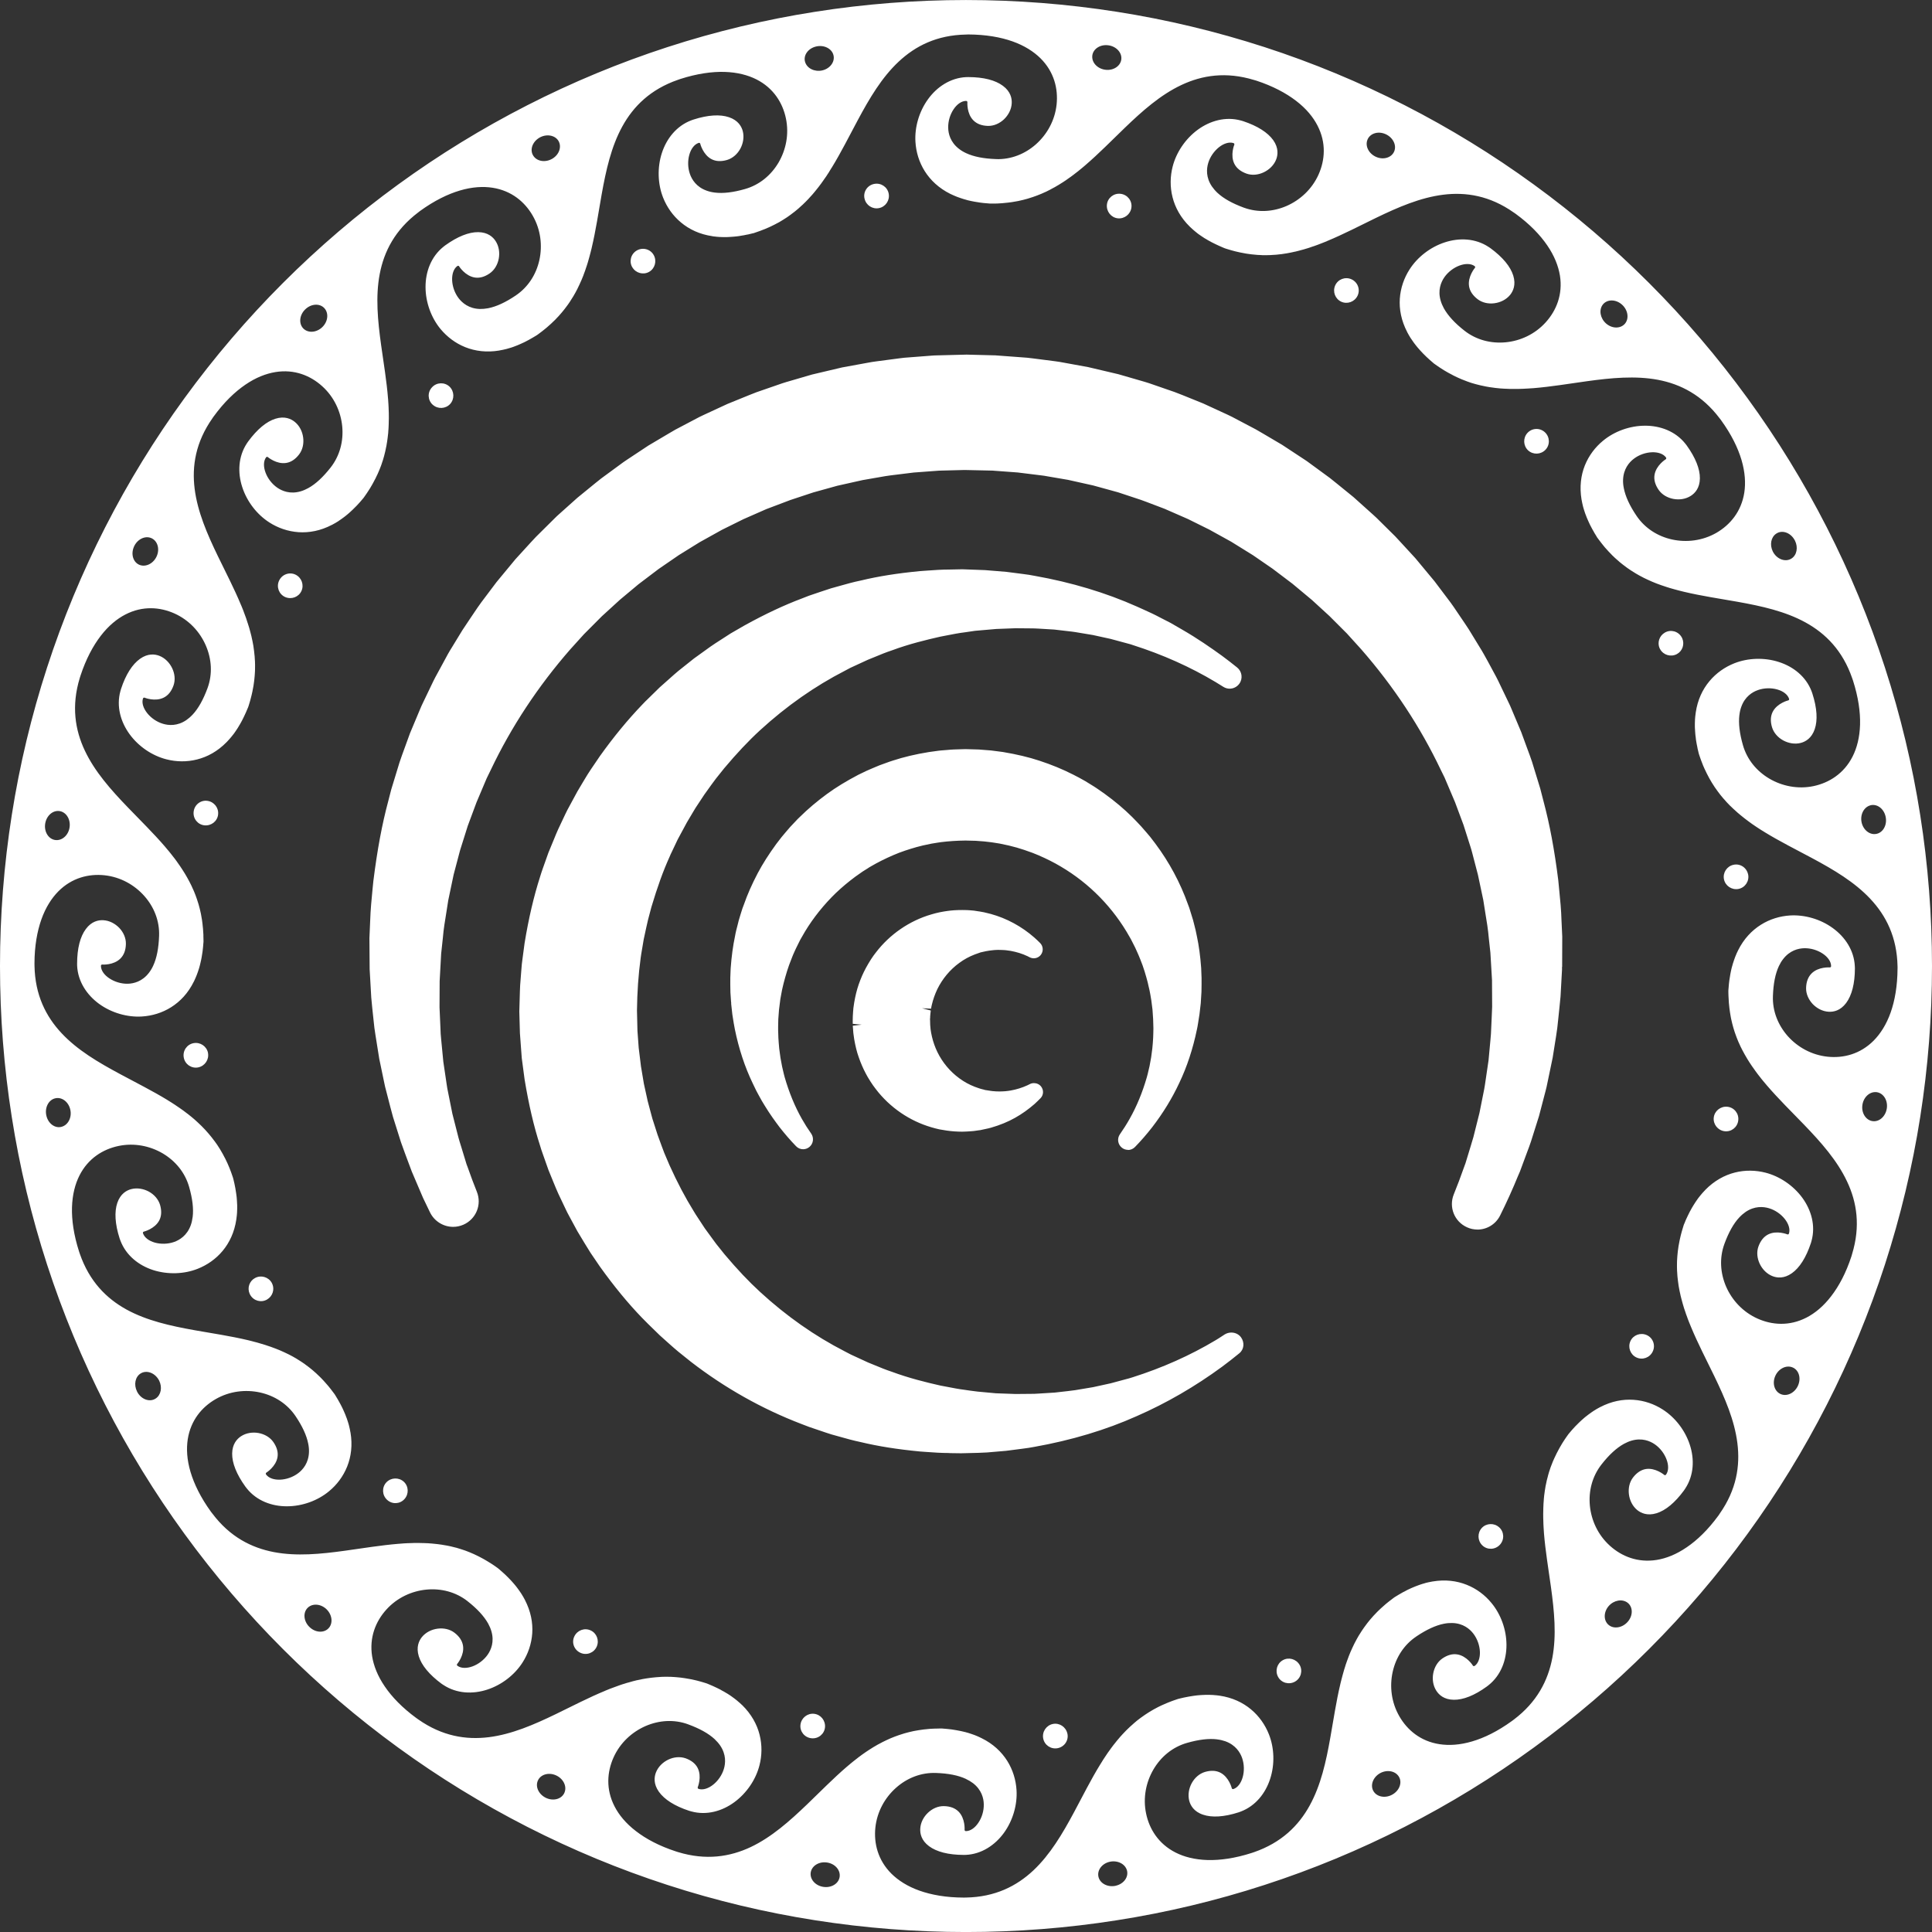<?xml version="1.0" encoding="UTF-8"?><svg id="Ebene_1" xmlns="http://www.w3.org/2000/svg" width="60" height="60" viewBox="0 0 60 60"><rect x="0" y="0" width="60" height="60" fill="#333333" stroke="none"/><defs><style>.cls-1{fill:#fff;}</style></defs><path id="_5:_Ripples_in_Time" class="cls-1" d="m53.222,34.707c-.023.205.124.397.335.424.209.028.402-.123.426-.336.026-.215-.128-.403-.339-.424-.211-.02-.398.13-.422.336m-1.893,7.261c-.089.196-.32.279-.51.188-.19-.09-.271-.318-.185-.506.086-.189.31-.274.505-.189.193.084.281.313.19.507m-4.773,5.462c.158.14.171.385.024.544-.146.158-.391.167-.544.02-.152-.146-.159-.386-.019-.54.14-.152.381-.165.538-.024m-6.196,4.271c.107.182.045.418-.143.524-.189.105-.424.038-.524-.148-.101-.186-.034-.417.147-.518.181-.103.412-.039.52.143m-7.21,2.136c.046.206-.088.41-.3.453-.211.042-.414-.096-.452-.304-.038-.209.098-.406.302-.448.204-.04.403.092.449.298m-7.527-.193c-.02.21-.211.364-.424.339-.215-.024-.366-.217-.337-.426.028-.209.219-.358.425-.333.206.024.356.211.336.421m-7.089-2.508c-.085.194-.313.282-.507.192-.197-.09-.281-.32-.188-.51.092-.192.318-.273.506-.185.189.086.274.31.189.503m-5.992-5.121c.152.14.163.381.023.537-.14.159-.383.173-.541.026-.159-.146-.167-.39-.022-.544.146-.152.386-.159.54-.019m-4.084-6.145c.077.175.011.385-.161.486-.182.107-.417.045-.524-.143-.007-.012-.012-.024-.018-.036-.08-.181-.008-.394.166-.487.186-.101.417-.034.52.147.007.012.012.023.016.034m-1.996-7.173c.039.204-.092.403-.298.449-.206.045-.412-.089-.453-.3-.042-.212.096-.414.304-.452.208-.038.406.097.448.302m.314-7.403c-.023.208-.21.356-.421.337-.211-.02-.364-.21-.339-.424.024-.215.217-.366.426-.337.21.028.358.219.333.424m1.894-7.261c.089-.196.32-.279.51-.188.19.092.271.318.185.507-.086.189-.31.273-.505.189-.193-.085-.281-.313-.19-.509m4.773-5.462c-.158-.14-.171-.385-.024-.542.144-.159.39-.167.544-.022.152.146.159.387.019.54-.14.152-.381.165-.538.024m6.196-4.269c-.108-.182-.045-.418.143-.525.188-.105.424-.038.524.148.101.186.034.417-.147.519-.181.101-.412.038-.519-.143m7.21-2.136c-.046-.206.088-.412.3-.453.21-.042.414.094.452.304.038.208-.098.406-.302.447s-.405-.09-.449-.297m7.527.192c.02-.211.211-.364.424-.339.213.024.366.217.337.428-.028.209-.219.356-.425.333-.206-.024-.356-.212-.336-.422m7.089,2.508c.085-.194.313-.281.507-.192.197.09.279.321.188.511-.092.19-.318.271-.506.185-.189-.088-.274-.31-.189-.505m5.992,5.122c-.152-.142-.163-.381-.024-.538.142-.159.385-.171.544-.026.158.146.166.391.02.544-.146.154-.386.161-.54.02m4.083,6.144c-.076-.175-.009-.385.162-.484.181-.108.417-.045.524.143.005.011.012.023.018.035.078.181.008.394-.166.488-.186.1-.418.032-.519-.148-.005-.011-.011-.023-.018-.034m2.749,7.025c.042.211-.096.414-.304.452-.209.036-.406-.099-.447-.302-.04-.204.09-.405.297-.449.206-.046.41.088.453.3m5.345-1.845c-.243-1.552-.611-3.087-1.096-4.582-.972-2.993-2.419-5.826-4.269-8.365-1.847-2.541-4.093-4.786-6.633-6.633-2.538-1.849-5.372-3.298-8.365-4.269-1.495-.484-3.029-.853-4.582-1.096-1.553-.244-3.122-.366-4.689-.366s-3.137.121-4.689.366c-1.553.243-3.087.611-4.582,1.096-2.993.972-5.826,2.421-8.366,4.269-2.539,1.847-4.785,4.093-6.633,6.633-1.849,2.538-3.296,5.372-4.268,8.365-.486,1.495-.853,3.031-1.096,4.582-.244,1.553-.366,3.122-.366,4.689,0,1.567.121,3.137.366,4.69.243,1.552.61,3.086,1.096,4.582.972,2.992,2.419,5.825,4.269,8.365,1.847,2.539,4.093,4.786,6.632,6.633,2.539,1.849,5.373,3.298,8.366,4.268,1.495.486,3.029.853,4.582,1.096,1.552.244,3.122.366,4.689.366s3.137-.121,4.689-.366c1.553-.243,3.087-.61,4.582-1.096,2.993-.97,5.826-2.419,8.365-4.268,2.541-1.847,4.786-4.094,6.633-6.633,1.85-2.539,3.298-5.373,4.269-8.365.484-1.496.853-3.031,1.096-4.582.244-1.553.366-3.124.366-4.69,0-1.567-.121-3.136-.366-4.689m-1.552-.301c.204-.057.418.094.476.343.058.248-.065.491-.271.54-.205.051-.414-.105-.471-.345-.055-.24.062-.48.266-.537m-2.919-8.439c.175-.119.428-.04.559.178.009.012.016.027.023.04.104.209.057.453-.112.557-.179.112-.426.028-.555-.182-.008-.013-.015-.027-.022-.04-.1-.204-.059-.443.107-.553m-5.385-7.115c.131-.166.394-.17.587-.004s.236.436.1.598c-.138.161-.398.158-.584-.003-.186-.162-.233-.424-.103-.591m-7.313-5.111c.073-.198.322-.285.557-.185.233.099.358.341.278.537-.08.196-.329.273-.556.177-.228-.096-.354-.331-.279-.529m-8.072-2.943c.252.02.447.212.432.424-.015.211-.228.362-.474.341-.246-.02-.439-.205-.43-.417.007-.21.219-.37.472-.348m-9.049.04c.248-.058.491.065.541.271.05.205-.105.414-.345.471-.24.055-.48-.061-.538-.266-.058-.202.094-.418.343-.476m-8.603,2.838c.217-.132.487-.09.599.089.111.181.028.428-.183.555-.211.128-.475.092-.592-.084-.119-.175-.04-.428.177-.56m-7.295,5.36c.166-.193.434-.236.596-.1.162.138.159.398-.003.584-.161.186-.424.233-.59.103-.166-.131-.17-.394-.004-.587m-5.291,7.346c.098-.235.341-.359.537-.279.196.08.274.329.178.556-.096.228-.332.354-.53.281-.198-.073-.283-.324-.185-.557m-2.332,8.197c.211.015.362.228.341.474-.02.246-.205.439-.417.43-.212-.007-.37-.219-.349-.472.022-.254.213-.447.425-.432m.093,9.807c-.204.058-.418-.094-.476-.343-.058-.247.065-.491.271-.54.205-.051.414.105.47.345.057.24-.061.48-.264.537m2.919,8.439c-.175.119-.428.04-.56-.177-.008-.013-.016-.027-.022-.042-.104-.209-.057-.452.112-.557.179-.112.426-.028.555.184.007.013.015.026.022.039.1.204.058.443-.107.553m5.385,7.115c-.131.167-.394.171-.587.004-.193-.166-.236-.434-.1-.596.138-.162.398-.158.584.003.186.162.233.424.103.59m7.313,5.113c-.073.198-.322.283-.557.185-.235-.1-.359-.341-.278-.538.08-.196.329-.273.556-.177.228.096.354.332.279.53m8.072,2.943c-.254-.02-.447-.213-.432-.425.016-.211.228-.362.474-.34.246.019.439.204.43.416-.007.212-.219.37-.472.349m9.049-.04c-.248.057-.491-.066-.541-.273-.05-.205.105-.414.345-.47.24-.055.48.061.538.264.058.204-.094.42-.343.478m8.602-2.839c-.217.132-.486.09-.598-.089-.112-.179-.028-.426.182-.555.212-.128.476-.092.594.084.119.175.04.428-.178.56m7.296-5.36c-.166.193-.436.236-.596.1-.162-.136-.159-.397.001-.584.162-.186.424-.233.591-.103.166.131.17.395.004.587m5.291-7.344c-.098.235-.341.359-.537.278-.196-.08-.274-.328-.178-.556.096-.227.332-.354.53-.279.198.073.283.322.185.557m2.332-8.199c-.21-.015-.362-.228-.341-.472.02-.247.205-.439.417-.432.211.008.37.219.349.472-.022.255-.213.448-.425.432m.754-4.744v.001c-.003.544-.084 1-.215,1.37-.132.371-.316.657-.525.869-.421.424-.946.552-1.433.501-.501-.053-.934-.3-1.237-.64-.302-.343-.478-.779-.46-1.247.013-.378.073-.687.185-.927.038-.081.082-.155.134-.22.206-.267.47-.331.656-.335.205-.004.413.062.569.166.158.104.262.247.263.389,0,.012-.005.023-.012.03-.008.008-.018.012-.028.011-.003,0-.355-.026-.567.188-.108.108-.165.259-.17.452-.004.182.077.36.205.497.13.136.309.231.499.24.147.008.36-.031.541-.273.174-.235.27-.598.271-1.074,0-.024-.001-.047-.003-.07-.023-.487-.301-.905-.685-1.182-.383-.279-.873-.418-1.326-.391-.31.019-.627.112-.908.29-.281.177-.528.436-.706.793l-.004.009c-.013.028-.028.058-.042.088l-.008.02c-.012.027-.023.054-.034.082l-.012.032c-.009.024-.019.05-.027.076l-.015.046c-.008.022-.015.045-.022.067l-.016.059-.003.009-.015.053-.016.069-.012.057-.016.082-.008.05c-.005.03-.009.061-.015.092l-.007.046c-.004.032-.008.066-.012.1l-.004.047-.008.096-.005.057v.011l-.001.034c0,.04.001.08.003.119l.003.058c.001.04.004.078.007.119l.003.053c.003.039.007.08.012.117l.005.05c.004.039.009.077.016.116l.007.045c.005.039.012.077.02.116l.008.042c.008.038.018.076.026.113l.009.039.03.112.011.038c.011.036.023.074.034.111l.012.034c.012.036.026.073.039.109l.012.032c.013.036.028.073.043.108l.013.031c.015.035.031.07.049.107l.012.028c.018.035.034.07.053.105l.014.027c.019.035.036.07.057.105l.013.024c.02.035.04.069.061.104l.013.023c.02.035.043.069.065.104l.013.02c.023.035.046.07.069.104l.014.019c.023.035.047.069.073.103l.012.018.077.104.011.015c.027.034.054.069.082.104l.008.012.086.105.008.009.09.107.004.005c.359.418.765.816,1.159,1.224.526.546,1.024,1.108,1.33,1.758.306.646.421,1.388.157,2.253l-.02.07c-.17.52-.389.928-.63,1.24-.24.313-.503.529-.768.665-.533.273-1.071.231-1.518.031-.46-.206-.795-.576-.977-.993-.181-.42-.213-.887-.053-1.326v-.001c.131-.355.282-.63.463-.823h.001c.061-.066.125-.121.194-.169.278-.189.549-.169.727-.115.196.058.374.186.49.333.117.148.173.316.13.451-.004.011-.011.02-.02.026-.009.005-.02.005-.03.001-.003-.001-.329-.134-.598.003-.136.07-.236.196-.301.376-.061.173-.039.367.042.537.081.169.22.314.399.383.138.053.354.081.599-.093.237-.167.441-.484.591-.938.007-.022.013-.045.019-.067.13-.471-.007-.955-.286-1.337-.281-.383-.704-.667-1.143-.78-.302-.077-.631-.086-.953-.004-.322.082-.637.254-.916.537l-.005.007c-.023.023-.046.047-.067.072l-.015.016c-.019.022-.038.045-.057.067l-.022.027c-.018.022-.034.042-.05.063l-.028.039-.04.058-.034.05-.005.009-.03.046-.036.059-.03.05-.04.073-.024.043c-.013.028-.028.057-.042.085l-.02.04c-.015.03-.028.061-.042.09l-.02.043c-.012.03-.024.059-.036.089l-.023.053-.004.009-.009.031c-.014.039-.024.077-.035.115l-.016.055-.031.115-.012.051c-.009.038-.018.077-.026.115l-.009.049c-.008.039-.015.077-.022.116l-.007.045c-.007.039-.012.077-.016.116l-.005.043c-.005.038-.008.076-.011.115l-.003.04c-.003.039-.005.077-.007.116l-.001.038c-.001.039-.003.078-.001.116v.036c0,.038.001.077.003.116l.003.035c.001.038.004.077.007.115l.003.034c.004.039.008.077.013.116l.004.031c.004.039.009.078.016.117l.004.028c.007.04.013.078.022.117l.005.028c.008.039.016.078.026.117l.005.026c.009.04.019.08.03.119l.007.024c.009.039.022.08.032.119l.007.023.036.121.007.019.042.123.005.018c.015.042.03.082.046.124l.004.015.049.127.005.011.053.13.003.007c.211.51.474,1.013.721,1.523.331.684.629,1.371.718,2.083.09.711-.03,1.451-.549,2.19-.014.02-.026.04-.04.061h-.001c-.321.44-.656.761-.981.982-.325.223-.641.347-.935.394-.591.094-1.09-.112-1.453-.44-.374-.337-.578-.792-.622-1.245-.043-.455.072-.909.36-1.278l.001-.001c.232-.298.463-.511.695-.64.08-.043.158-.077.237-.1.324-.094.573.009.727.116.167.116.297.293.362.47.066.177.067.354-.016.468-.007.009-.016.016-.027.018s-.022,0-.028-.007c-.003-.004-.273-.229-.569-.184-.151.024-.285.113-.402.264-.112.146-.151.337-.127.524.024.186.112.368.26.488.115.092.312.186.599.097.278-.086.569-.324.851-.708.013-.019.027-.039.039-.058.269-.409.29-.909.142-1.36-.147-.452-.461-.853-.843-1.096-.263-.169-.573-.278-.904-.3-.332-.023-.684.043-1.038.227l-.009.004c-.028.015-.057.031-.085.047l-.019.011c-.024.015-.05.03-.076.047l-.03.019c-.022.015-.043.03-.065.045l-.039.028-.057.042-.049.039-.008.005-.043.035-.053.046-.043.038-.061.057-.036.035c-.023.022-.045.043-.066.066l-.032.032c-.023.024-.046.05-.067.073l-.032.035c-.022.024-.042.049-.063.074l-.036.043-.007.008-.02.026c-.024.034-.046.066-.069.098l-.032.047-.065.1-.028.046c-.02.034-.04.067-.059.101l-.024.043c-.019.034-.038.067-.055.103l-.022.042c-.018.034-.035.069-.05.104l-.019.04c-.016.035-.032.07-.047.105l-.015.038c-.015.036-.028.072-.042.108l-.014.036c-.013.036-.026.073-.036.109l-.012.035c-.011.038-.022.074-.032.111l-.008.034c-.012.038-.02.076-.03.113l-.007.032c-.009.038-.018.076-.024.115l-.007.03c-.007.039-.013.077-.019.116l-.005.03c-.005.04-.011.08-.016.119l-.004.028c-.004.039-.008.08-.012.119l-.001.027c-.004.04-.007.081-.009.121l-.001.026c-.001.042-.004.082-.005.124v.023c-.001.042-.003.084-.003.127v.02l.001.13.001.018.004.132v.016c.001.045.004.09.007.135l.001.012.009.14v.005c.045.551.139,1.111.217,1.672.104.753.177,1.499.043,2.205-.134.703-.475,1.37-1.197,1.915l-.058.043c-.443.321-.86.524-1.236.634-.378.112-.718.131-1.012.086-.591-.09-1.003-.441-1.247-.865-.252-.436-.306-.931-.209-1.376.098-.447.348-.845.737-1.105v-.001c.314-.21.599-.344.858-.394.089-.018.174-.024.258-.022.336.009.544.185.656.333.124.163.193.37.201.557.008.189-.046.359-.161.441-.009.007-.02.009-.031.008-.011-.001-.02-.007-.026-.016,0-.004-.188-.301-.486-.348-.15-.024-.305.019-.464.128-.15.104-.246.274-.281.459-.035.185-.007.385.098.545.08.123.237.273.54.277.291.004.642-.132,1.028-.413.019-.013.036-.028.055-.043.381-.305.555-.776.553-1.249-.001-.475-.177-.954-.467-1.302-.198-.242-.459-.441-.768-.564-.309-.123-.664-.169-1.057-.103l-.009.001c-.032.005-.063.011-.096.019l-.022.004c-.03.007-.058.013-.086.02l-.034.011c-.026.007-.051.013-.077.022l-.046.015-.066.023-.058.022-.009.004v-.001l-.051.02-.065.027-.053.023-.076.035-.046.022c-.027.015-.055.028-.082.045l-.042.02c-.028.016-.058.032-.086.049l-.04.023c-.028.016-.055.034-.084.051l-.049.03-.008.005-.028.02-.094.072-.046.035c-.031.024-.062.05-.092.074l-.04.035c-.03.026-.059.051-.088.078l-.038.034c-.028.026-.057.053-.084.08l-.034.034c-.027.027-.054.055-.08.084l-.03.031c-.027.03-.051.058-.077.088l-.027.031c-.024.03-.049.059-.072.089l-.024.031c-.024.031-.047.062-.069.093l-.022.03c-.023.031-.043.063-.066.096l-.018.028c-.022.032-.043.066-.062.098l-.018.028c-.02.034-.039.067-.058.101l-.015.028c-.019.034-.038.069-.055.104l-.014.027c-.018.035-.035.07-.051.107l-.012.026c-.016.036-.032.073-.049.109l-.011.026c-.015.038-.031.076-.046.113l-.008.023c-.015.039-.03.078-.043.116l-.008.022c-.014.04-.028.08-.042.12l-.005.02c-.013.04-.027.081-.039.123l-.005.018-.036.127-.004.015c-.012.043-.023.088-.035.131l-.003.012c-.012.046-.023.09-.034.136l-.001.007c-.128.536-.21,1.098-.31,1.657-.132.748-.294,1.48-.64,2.109-.344.627-.877,1.156-1.733,1.452l-.069.023c-.519.167-.98.231-1.374.22-.394-.012-.723-.097-.989-.232-.533-.27-.816-.731-.916-1.209-.104-.494-.001-.981.229-1.374.232-.394.592-.695,1.043-.823.364-.104.676-.142.938-.109v.001c.09.011.174.031.251.058.317.115.46.345.521.521.067.193.069.412.018.592-.05.182-.154.327-.289.371-.011.003-.022.001-.031-.003-.011-.005-.018-.013-.019-.023-.001-.004-.086-.345-.355-.483-.135-.069-.295-.076-.48-.022-.175.053-.32.184-.41.349-.089.165-.124.363-.076.548.038.142.142.335.428.43.275.094.652.073,1.105-.073.023-.007.045-.015.066-.024.457-.173.769-.565.914-1.017.147-.452.128-.961-.039-1.382-.115-.291-.302-.563-.557-.775-.255-.213-.578-.366-.973-.425l-.008-.001-.097-.012-.022-.001c-.03-.004-.059-.005-.088-.008l-.035-.001c-.027-.001-.054-.003-.081-.003h-.047l-.072.001-.061.003h-.011l-.054.003-.07.005-.057.005-.084.011-.05.007c-.03.004-.061.009-.092.015l-.046.008c-.032.005-.065.012-.097.019l-.046.009c-.031.007-.063.015-.094.022l-.055.013-.011.003-.031.009c-.039.013-.076.026-.113.039l-.054.019-.111.043-.049.02c-.036.015-.073.031-.108.047l-.046.02c-.036.016-.07.032-.105.05l-.042.022c-.034.018-.067.035-.101.054l-.039.022c-.034.019-.066.039-.098.058l-.035.022c-.032.02-.065.042-.097.063l-.032.022c-.032.022-.063.043-.094.066l-.03.022c-.031.023-.061.047-.092.07l-.027.022c-.03.026-.059.05-.089.076l-.024.022c-.03.026-.059.051-.088.078l-.023.022c-.028.026-.057.054-.084.081l-.022.022c-.028.028-.055.058-.082.086l-.019.02c-.028.03-.054.059-.081.089l-.018.022c-.027.03-.053.061-.078.092l-.016.02c-.026.032-.051.063-.077.097l-.015.018-.076.101-.012.018-.076.105-.011.015-.073.109-.009.013-.074.113-.005.009-.074.12-.004.005c-.289.47-.542.978-.81,1.478-.359.669-.741,1.316-1.263,1.807-.522.49-1.191.827-2.093.843l-.073.001c-.545-.001-1.001-.084-1.371-.215-.371-.132-.657-.316-.869-.525-.424-.421-.551-.946-.501-1.433.053-.501.301-.934.641-1.236.341-.304.777-.479,1.245-.461.378.013.688.073.927.185v.001c.081.038.155.082.221.132.266.206.331.47.333.656.005.205-.061.413-.166.569-.104.158-.247.263-.389.263-.011,0-.023-.004-.03-.012-.008-.008-.012-.018-.011-.027.001-.004.024-.355-.188-.568-.108-.108-.259-.165-.451-.169-.184-.005-.362.076-.498.205s-.231.306-.24.498c-.008.147.031.362.274.542.233.173.596.269,1.074.27.023.001.046,0,.069-.001.487-.023.905-.302,1.183-.685.278-.385.418-.874.39-1.326-.019-.312-.112-.627-.289-.909-.178-.281-.437-.528-.795-.704l-.009-.004c-.028-.015-.058-.028-.088-.042l-.02-.009c-.027-.011-.054-.022-.082-.034l-.032-.012c-.024-.009-.05-.018-.076-.027l-.046-.015-.067-.022-.059-.016-.009-.003-.053-.013-.069-.016-.057-.012-.082-.016-.05-.009c-.03-.005-.061-.009-.092-.015l-.046-.007-.098-.011-.047-.005-.097-.008-.057-.005h-.043c-.04,0-.081.001-.12.003l-.058.001c-.039.001-.08.004-.117.005l-.054.004c-.039.004-.078.008-.117.012l-.05.005c-.039.004-.077.009-.116.016l-.045.007c-.039.007-.077.013-.115.02l-.043.008c-.038.008-.076.018-.113.026l-.039.009-.112.03-.038.011c-.036.011-.074.023-.109.035l-.035.011c-.038.013-.073.027-.109.039l-.032.012c-.036.015-.072.03-.108.043l-.031.013c-.035.015-.072.031-.107.049l-.028.013c-.035.016-.07.034-.105.051l-.027.015c-.035.018-.07.036-.105.055l-.024.013c-.035.02-.069.04-.104.061l-.023.013c-.035.022-.069.043-.104.066l-.02.012c-.035.023-.069.046-.104.069l-.019.013c-.035.024-.069.047-.104.073l-.016.012-.104.077-.013.011-.105.082-.012.009-.105.085-.009.008-.107.09-.005.004c-.418.359-.815.766-1.224,1.159-.548.526-1.108,1.024-1.757,1.332-.648.305-1.39.42-2.255.157l-.07-.022c-.52-.17-.928-.389-1.24-.63-.313-.24-.528-.503-.664-.768-.274-.532-.232-1.071-.032-1.518.206-.46.576-.793.993-.976.42-.182.888-.215,1.326-.054l.001.001c.355.13.63.282.823.461v.001c.065.061.123.127.169.194.189.279.169.549.115.727-.058.196-.186.374-.333.49-.147.117-.316.174-.451.131-.011-.004-.02-.012-.026-.022-.005-.009-.005-.02-.001-.03.001-.003.134-.329-.003-.598-.069-.136-.196-.236-.376-.301-.173-.059-.367-.039-.537.042-.169.081-.314.221-.383.399-.053.138-.082.354.092.599.169.237.486.443.939.591.023.008.045.013.067.019.471.13.955-.005,1.337-.286.383-.281.668-.703.78-1.143.078-.301.086-.631.004-.953-.081-.322-.254-.636-.537-.916l-.007-.005c-.023-.023-.047-.045-.072-.067l-.016-.013c-.022-.02-.045-.039-.067-.058l-.027-.022-.063-.049-.039-.028-.057-.042-.051-.034-.008-.005-.046-.03-.061-.036-.05-.03-.073-.039-.043-.026c-.028-.013-.055-.027-.084-.042l-.042-.02c-.03-.013-.061-.028-.09-.042l-.043-.019c-.028-.013-.059-.026-.089-.038l-.053-.022-.009-.004-.031-.011c-.039-.012-.077-.023-.115-.035l-.055-.016-.115-.031-.051-.012c-.039-.009-.077-.018-.115-.026l-.049-.009c-.039-.008-.077-.015-.115-.02l-.046-.008c-.039-.007-.077-.011-.116-.016l-.043-.005c-.038-.004-.077-.008-.115-.011l-.04-.003c-.039-.003-.077-.005-.116-.007l-.038-.001c-.039-.001-.077-.001-.116-.001h-.036c-.039.001-.077.001-.116.003l-.034.003c-.039.001-.078.004-.116.008l-.034.003c-.038.003-.077.007-.116.012l-.031.004c-.039.005-.077.009-.116.016l-.03.005c-.039.007-.078.012-.117.02l-.027.007c-.039.007-.08.016-.119.024l-.026.005-.119.03-.024.007c-.04.011-.08.022-.119.034l-.023.005-.12.038-.02.005-.123.042-.018.007c-.04.013-.082.028-.124.045l-.013.005c-.043.015-.085.031-.127.047l-.012.005-.13.053-.005.003c-.51.21-1.015.474-1.525.721-.683.331-1.371.629-2.083.719-.711.089-1.451-.031-2.19-.549-.02-.013-.04-.027-.059-.042h-.001c-.44-.322-.761-.657-.982-.982-.223-.325-.345-.641-.394-.935-.094-.59.112-1.09.44-1.453.337-.374.792-.578,1.245-.622.456-.043.911.072,1.279.36v.001c.297.233.511.464.64.695.043.08.077.158.1.239.094.322-.009.573-.116.726-.117.167-.293.298-.47.363-.177.065-.354.066-.468-.018-.009-.007-.016-.016-.018-.027-.001-.009.001-.02.008-.028.003-.003.229-.271.182-.569-.024-.151-.112-.285-.264-.402-.146-.112-.337-.151-.524-.127-.186.024-.367.112-.488.26-.092.115-.186.31-.097.599.086.278.324.569.708.853.019.013.039.026.058.038.409.269.909.29,1.36.143.452-.147.853-.461,1.096-.843.169-.263.278-.575.301-.905.022-.332-.045-.684-.228-1.038l-.004-.008c-.015-.028-.031-.058-.047-.086l-.011-.018c-.015-.026-.031-.051-.046-.076l-.02-.03c-.014-.022-.028-.045-.045-.066l-.028-.039-.042-.057-.038-.049-.007-.007v-.001l-.034-.042-.047-.054-.038-.043-.057-.061-.035-.036c-.022-.022-.043-.045-.066-.066l-.032-.032c-.024-.023-.049-.045-.073-.067l-.035-.031c-.024-.022-.049-.043-.074-.065l-.042-.036-.009-.007-.026-.02c-.032-.023-.066-.046-.098-.069l-.047-.032-.1-.063-.045-.028c-.035-.022-.067-.04-.103-.061l-.042-.024c-.035-.019-.069-.038-.104-.055l-.042-.022c-.034-.018-.069-.034-.104-.05l-.039-.019c-.035-.016-.072-.031-.107-.046l-.038-.016c-.036-.015-.072-.028-.108-.042l-.036-.013c-.036-.012-.073-.026-.109-.036l-.035-.011c-.036-.012-.074-.023-.111-.034l-.034-.008c-.038-.011-.074-.02-.113-.028l-.031-.008c-.039-.009-.076-.016-.115-.024l-.031-.005c-.039-.008-.077-.015-.116-.02l-.03-.005c-.039-.005-.078-.011-.119-.016l-.027-.003-.12-.012-.027-.003c-.04-.004-.081-.007-.121-.009l-.026-.001c-.04-.001-.082-.004-.123-.005h-.024l-.125-.003-.022.001h-.13l-.018.001-.132.004h-.016c-.045.001-.089.004-.135.007l-.012.001-.139.011h-.007c-.551.045-1.111.138-1.673.216-.752.104-1.498.177-2.203.043-.702-.134-1.37-.475-1.913-1.197l-.045-.057v-.001c-.32-.441-.522-.86-.634-1.236-.112-.378-.131-.717-.086-1.012.092-.591.441-1.003.865-1.247.437-.252.931-.305,1.378-.208.445.098.843.347,1.105.735.212.314.344.599.394.858.018.089.026.175.023.258-.011.337-.186.544-.335.656-.163.124-.37.193-.557.201-.189.008-.358-.045-.441-.161-.007-.008-.009-.02-.008-.031.001-.009.007-.019.016-.026.003-.001.301-.188.348-.484.024-.151-.019-.306-.128-.464-.104-.151-.274-.247-.459-.282-.185-.034-.385-.005-.545.099-.123.08-.274.239-.277.54-.003.291.134.642.413,1.028.013.019.028.038.043.055.305.381.776.556,1.249.553.476-.001.954-.177,1.302-.466.242-.198.441-.46.565-.769.123-.309.169-.664.103-1.057,0-.003-.001-.007-.003-.009-.005-.031-.011-.063-.018-.096l-.005-.022c-.007-.028-.014-.057-.02-.085l-.009-.035c-.007-.024-.015-.05-.023-.076l-.015-.046c-.007-.023-.015-.045-.022-.067l-.023-.058-.003-.009-.019-.05-.028-.066-.023-.053-.035-.076-.022-.045c-.014-.028-.028-.055-.043-.084l-.022-.04c-.015-.03-.032-.058-.049-.088l-.023-.04c-.016-.028-.034-.055-.051-.084l-.028-.047-.007-.009-.019-.027-.073-.096-.035-.046c-.024-.031-.05-.061-.074-.092l-.035-.04c-.026-.03-.051-.059-.078-.088l-.032-.036c-.027-.03-.054-.057-.081-.085l-.032-.032c-.028-.028-.057-.054-.085-.081l-.031-.03c-.028-.026-.058-.051-.088-.077l-.03-.026-.09-.073-.031-.024c-.031-.024-.061-.046-.093-.069l-.028-.022c-.032-.023-.065-.043-.096-.065l-.03-.019c-.032-.022-.066-.042-.098-.062l-.028-.018c-.034-.02-.067-.039-.101-.058l-.027-.015c-.035-.019-.07-.036-.105-.055l-.027-.013c-.035-.018-.07-.035-.107-.051l-.026-.012-.109-.049-.026-.011c-.038-.015-.074-.031-.112-.045l-.024-.009c-.039-.015-.077-.03-.116-.043l-.022-.008c-.04-.013-.08-.027-.12-.04-.007-.003-.013-.004-.02-.007-.04-.013-.081-.026-.123-.039l-.018-.004-.127-.038c-.005-.001-.009-.001-.015-.004l-.131-.034-.012-.004-.136-.034-.005-.001c-.537-.127-1.1-.211-1.657-.309-.748-.134-1.48-.296-2.11-.641-.627-.344-1.156-.877-1.452-1.733l-.023-.067v-.001c-.167-.52-.231-.98-.22-1.374.012-.394.097-.722.232-.989.27-.533.731-.815,1.21-.916.493-.104.98-.001,1.374.229.393.233.694.592.822,1.043.104.364.142.676.109.938h-.001c-.011.09-.03.174-.058.252-.115.317-.345.459-.521.52-.193.067-.412.069-.592.019-.182-.051-.325-.155-.37-.29-.004-.011-.003-.022.001-.031.005-.011.014-.018.023-.02.004,0,.345-.085.483-.352.069-.136.076-.297.022-.482-.053-.175-.184-.32-.348-.41-.166-.089-.364-.124-.549-.076-.142.038-.333.142-.43.428-.093.275-.073.652.073,1.106.008.022.016.043.024.065.173.457.565.769,1.017.915.452.144.961.127,1.382-.04.291-.115.563-.301.775-.556.213-.256.366-.579.425-.973l.001-.009c.004-.032.009-.065.012-.097l.003-.022c.003-.03.005-.058.007-.088l.001-.035c.001-.027.003-.053.003-.08v-.119l-.004-.062v-.009l-.003-.055-.005-.07-.005-.057-.011-.084-.007-.049c-.004-.031-.009-.062-.015-.093l-.007-.045c-.007-.034-.014-.065-.02-.099l-.009-.046c-.007-.031-.013-.063-.022-.094l-.013-.055-.003-.009-.009-.032c-.012-.038-.026-.076-.039-.112l-.019-.055-.043-.111-.02-.049c-.015-.036-.03-.073-.046-.108l-.022-.046c-.016-.035-.032-.07-.05-.105l-.022-.04c-.018-.035-.035-.069-.054-.103l-.022-.038c-.019-.034-.038-.067-.058-.1l-.022-.035c-.02-.032-.042-.065-.062-.097l-.022-.032c-.023-.031-.045-.063-.067-.094l-.022-.028c-.023-.032-.047-.062-.07-.092l-.022-.027c-.024-.031-.05-.061-.074-.089l-.023-.026c-.026-.03-.051-.059-.078-.088l-.022-.023c-.027-.028-.054-.057-.081-.084l-.022-.022c-.028-.028-.057-.055-.086-.082l-.02-.019c-.03-.027-.059-.054-.089-.081l-.02-.018c-.031-.026-.062-.053-.093-.078-.007-.005-.013-.011-.02-.016-.032-.026-.063-.051-.096-.077l-.019-.013-.101-.077-.016-.012c-.035-.026-.07-.05-.105-.074l-.016-.011-.109-.074-.012-.009-.113-.073-.011-.007c-.039-.026-.08-.05-.119-.074-.001-.001-.004-.003-.005-.004-.471-.287-.98-.541-1.479-.81-.669-.359-1.316-.739-1.807-1.263-.49-.522-.826-1.19-.843-2.093l-.001-.073c.001-.545.084-1.0.215-1.371.132-.371.316-.657.525-.869.421-.424.946-.552,1.433-.501.501.053.934.301,1.236.641.304.341.479.777.461,1.245-.014.379-.073.688-.185.927-.038.082-.084.157-.134.221-.206.266-.47.331-.656.335-.205.004-.413-.063-.569-.167-.158-.104-.262-.246-.262-.387v-.001c0-.011.004-.022.011-.03.007-.008.018-.012.028-.011.003.001.355.026.567-.188.108-.108.165-.258.169-.451.005-.184-.076-.362-.204-.498-.13-.135-.309-.231-.499-.24-.147-.008-.362.031-.541.274-.174.233-.27.596-.271,1.074,0,.023.001.046.001.069.024.487.302.905.685,1.183.385.278.874.418,1.326.39.312-.019.629-.112.909-.289.281-.177.528-.437.704-.795l.005-.008c.013-.03.028-.059.04-.089l.009-.02c.011-.027.023-.054.034-.082l.012-.032c.009-.024.018-.05.027-.074l.015-.047c.007-.022.015-.043.022-.067l.016-.059.003-.009.013-.053.016-.069.013-.057.016-.081.008-.05c.005-.031.009-.062.015-.093l.007-.046c.004-.032.008-.066.011-.098l.005-.047.008-.097.005-.057v-.043c0-.04-.001-.08-.003-.12v-.057c-.003-.04-.005-.08-.008-.119l-.003-.054c-.004-.039-.008-.078-.012-.117l-.005-.049c-.004-.039-.009-.078-.015-.116l-.008-.046c-.005-.039-.012-.077-.02-.115l-.008-.043c-.008-.038-.018-.076-.026-.113l-.009-.039-.03-.112-.011-.038c-.011-.036-.023-.073-.035-.109l-.011-.035c-.012-.036-.026-.073-.039-.109l-.012-.032c-.014-.036-.028-.072-.043-.108l-.014-.031c-.015-.035-.031-.07-.049-.107l-.012-.028-.053-.105-.013-.026c-.019-.036-.038-.072-.057-.105l-.013-.024-.061-.105-.014-.023c-.022-.034-.043-.069-.065-.103l-.014-.022c-.023-.035-.046-.069-.069-.104l-.013-.018c-.023-.035-.047-.07-.073-.104l-.012-.018-.077-.104-.011-.013c-.027-.035-.054-.07-.082-.105l-.009-.012-.085-.105-.008-.008-.09-.108-.004-.005c-.359-.418-.766-.815-1.159-1.224-.526-.546-1.024-1.108-1.33-1.757-.306-.648-.421-1.388-.158-2.255l.022-.069v-.001c.17-.518.39-.928.63-1.24.24-.313.503-.528.768-.664.532-.274,1.071-.231,1.518-.032.46.206.795.576.976.994.182.418.215.887.054,1.326-.131.355-.283.63-.463.823h-.001c-.061.066-.127.123-.194.169-.278.19-.549.169-.727.115-.196-.058-.374-.185-.49-.333-.117-.147-.174-.316-.13-.451.004-.011.011-.02.02-.024.009-.005.02-.007.03-.003.003.003.329.134.598-.003.136-.069.236-.194.301-.376.061-.173.039-.367-.042-.536-.081-.17-.221-.316-.399-.385-.138-.053-.354-.081-.599.093-.237.169-.443.484-.591.939-.007.022-.014.043-.019.066-.13.472.007.955.286,1.337.281.385.703.668,1.143.78.302.078.631.086.953.004.322-.081.636-.252.916-.537l.007-.007c.022-.023.045-.047.066-.072l.015-.016c.019-.022.038-.045.057-.067l.022-.027c.016-.02.034-.042.05-.063l.028-.038.04-.058.034-.051.005-.008.03-.046.036-.061.03-.05.04-.072.024-.045c.013-.027.028-.055.042-.084l.02-.042c.014-.03.028-.059.042-.09l.019-.043c.014-.028.026-.058.038-.089l.023-.053.003-.009.011-.031c.012-.039.024-.077.035-.115l.016-.055.03-.115.013-.051c.009-.039.018-.077.026-.115l.009-.049c.008-.038.015-.077.022-.115l.007-.046c.007-.039.012-.077.016-.115l.005-.043c.004-.039.008-.077.011-.116l.003-.04c.003-.038.005-.077.007-.115l.001-.039c.001-.039.001-.077.001-.116v-.036c0-.038-.001-.077-.003-.116l-.003-.034c-.001-.039-.004-.078-.007-.116l-.004-.032c-.003-.039-.007-.078-.012-.117l-.004-.031c-.004-.039-.009-.077-.016-.116l-.004-.03c-.007-.039-.013-.078-.022-.117l-.005-.027c-.008-.039-.016-.08-.026-.117l-.005-.027c-.009-.039-.019-.078-.03-.117l-.007-.026c-.011-.039-.022-.08-.032-.119l-.007-.022-.038-.121-.007-.019-.04-.124-.005-.016c-.015-.042-.03-.084-.046-.125l-.005-.013-.047-.127-.005-.012-.053-.13-.003-.005c-.211-.51-.474-1.013-.721-1.523-.331-.684-.629-1.372-.719-2.085-.089-.71.031-1.449.551-2.19.013-.019.027-.039.04-.059h.001c.321-.441.656-.762.981-.984.325-.223.641-.345.935-.393.591-.096,1.09.111,1.453.439.374.337.578.792.622,1.247.043.455-.072.909-.36,1.278-.235.298-.464.513-.696.64-.078.043-.158.077-.237.1-.324.094-.573-.009-.727-.116-.167-.116-.297-.291-.362-.468-.066-.177-.067-.355.016-.47.007-.009.016-.016.027-.018.011-.001.022.001.028.008.003.003.273.229.569.182.151-.023.285-.112.402-.264.112-.146.151-.337.127-.524s-.112-.367-.26-.487c-.115-.093-.312-.188-.599-.099-.278.086-.569.325-.851.71-.015.019-.027.038-.039.057-.269.409-.29.911-.142,1.36.147.452.461.853.843,1.096.263.169.573.278.904.301.332.022.684-.043,1.038-.228l.009-.004c.028-.015.057-.031.085-.047l.019-.011c.024-.015.05-.03.076-.046l.028-.02c.022-.013.045-.028.066-.045l.039-.028.057-.042.049-.038.008-.007.042-.034.054-.046.043-.039.061-.057.036-.035c.023-.02.045-.043.066-.066l.032-.032c.023-.024.046-.049.067-.073l.032-.035c.022-.024.042-.049.063-.074l.036-.042.007-.008.02-.027c.024-.032.046-.066.069-.099l.032-.047.065-.1.028-.045c.02-.035.04-.067.059-.101l.024-.043c.019-.035.038-.069.055-.104l.022-.04c.018-.035.034-.07.05-.105l.019-.039c.016-.035.032-.072.046-.107l.016-.038c.015-.035.028-.072.042-.108l.013-.036c.012-.036.026-.073.036-.109l.012-.035c.011-.036.022-.073.032-.111l.009-.034c.009-.038.019-.074.028-.112l.007-.032c.009-.038.018-.077.024-.115l.007-.031c.007-.038.013-.077.019-.116l.005-.03c.005-.039.011-.078.016-.117l.003-.028c.005-.04.009-.08.014-.12l.001-.027c.004-.04.007-.081.009-.121l.001-.026c.001-.04.004-.082.005-.123v-.024c.001-.042.003-.084.003-.125v-.022l-.001-.128v-.019l-.005-.132v-.015c-.001-.046-.004-.09-.007-.136l-.001-.012-.009-.139c0-.003,0-.004-.001-.007-.043-.551-.138-1.111-.216-1.672-.104-.752-.177-1.499-.043-2.203.134-.703.476-1.37,1.197-1.915l.058-.045c.443-.32.858-.522,1.236-.634.378-.112.718-.131,1.012-.086.591.092,1.003.441,1.247.865.252.437.306.931.209,1.378-.098.447-.348.843-.737,1.105-.314.212-.599.344-.858.395-.089.016-.174.024-.258.022-.336-.011-.542-.186-.656-.335-.124-.162-.193-.37-.201-.557-.008-.189.046-.358.161-.441.009-.007.02-.009.031-.008.011.001.02.007.024.016.001.004.189.301.487.348.15.024.305-.019.463-.128.151-.104.247-.274.282-.459.034-.185.007-.383-.098-.545-.08-.123-.237-.273-.54-.277-.291-.003-.641.134-1.028.413-.019.014-.038.028-.055.043-.381.306-.555.776-.553,1.251.001.475.177.953.466,1.302.2.24.46.441.769.564.309.123.664.169,1.057.103l.009-.003c.032-.004.063-.011.096-.018l.022-.005c.028-.005.058-.013.086-.02l.034-.009c.024-.007.051-.015.077-.023l.045-.013.067-.023.058-.022.009-.004.051-.019.065-.028.053-.023.076-.035.046-.022c.027-.013.055-.028.082-.043l.042-.022c.028-.015.057-.031.086-.049l.04-.023c.028-.016.055-.034.084-.05l.049-.03.008-.007.027-.019.096-.072.046-.036c.031-.024.062-.049.092-.074l.04-.034c.03-.026.059-.053.088-.078l.038-.034c.028-.027.057-.054.084-.081l.034-.032c.027-.028.054-.057.08-.085l.03-.031c.027-.028.051-.058.077-.088l.026-.03c.026-.03.05-.061.073-.09l.024-.031c.023-.03.047-.061.069-.092l.022-.03c.022-.032.045-.065.066-.096l.018-.03c.022-.032.042-.065.062-.098l.018-.028c.02-.034.039-.067.058-.101l.015-.027c.019-.035.038-.07.055-.105l.013-.027c.018-.035.035-.07.051-.107l.012-.026c.016-.036.032-.073.049-.109l.011-.026c.015-.036.031-.074.046-.112l.008-.024c.015-.039.03-.077.043-.116l.008-.022c.013-.039.027-.08.04-.12l.007-.019c.014-.042.027-.082.039-.124l.005-.018.036-.127.004-.015c.012-.043.023-.088.035-.131l.003-.012c.012-.045.023-.09.034-.135l.001-.007c.127-.537.211-1.1.309-1.657.134-.748.295-1.48.641-2.11.344-.627.877-1.156,1.733-1.451l.069-.024c.521-.167.98-.231,1.374-.22.394.012.723.098.989.232.533.27.816.731.916,1.21.104.494.001.98-.229,1.374-.232.393-.592.694-1.043.822-.364.104-.676.142-.938.109-.09-.011-.174-.031-.251-.059-.318-.113-.46-.344-.521-.521-.067-.193-.069-.412-.018-.592.05-.182.154-.325.289-.37.011-.004.022-.003.031.001.011.005.018.013.019.023.001.004.086.345.355.483.135.069.296.076.48.022.175-.053.32-.184.41-.348.089-.165.124-.364.076-.549-.038-.142-.142-.333-.428-.43-.275-.093-.652-.073-1.106.074-.022.007-.043.015-.065.023-.457.173-.769.567-.914,1.017-.146.452-.128.962.039,1.383.115.29.301.561.557.773.255.213.578.367.973.425l.008.003c.032.004.065.008.097.011l.022.003c.03.003.059.005.089.007l.034.001c.027.001.054.003.08.003h.119l.062-.003.011-.001.054-.003.07-.005.057-.005.084-.009.05-.007c.03-.005.061-.011.092-.016l.046-.007c.032-.005.065-.012.097-.02l.046-.008c.031-.008.063-.015.094-.023l.055-.013.011-.001.031-.011c.039-.012.076-.026.112-.039l.055-.019.111-.043.05-.019c.035-.016.072-.031.108-.047l.045-.02c.035-.018.07-.034.105-.051l.04-.02c.035-.018.069-.036.104-.055l.038-.02c.034-.02.066-.039.098-.059l.035-.022c.034-.02.066-.04.097-.062l.032-.022c.032-.022.063-.045.094-.067l.028-.022c.032-.023.062-.046.093-.07l.027-.022c.03-.024.059-.05.089-.074l.024-.022c.03-.027.059-.053.088-.08l.023-.02c.028-.027.057-.054.084-.082l.022-.022c.028-.028.055-.057.082-.085l.019-.022c.027-.03.054-.059.081-.089l.018-.02c.027-.031.053-.062.078-.093l.016-.02c.026-.032.051-.063.077-.096l.015-.019.076-.101.012-.016.074-.105.011-.016.076-.108.008-.014.074-.113.005-.011.074-.119.004-.005c.289-.471.542-.98.81-1.479.359-.669.739-1.314,1.263-1.805.522-.49,1.19-.827,2.093-.843l.072-.003h.001c.544.003,1.001.084,1.371.215.371.132.657.316.869.525.424.421.551.946.501,1.433-.053.502-.301.934-.641,1.237-.341.302-.777.478-1.245.461v-.001c-.379-.013-.688-.073-.927-.185-.082-.038-.155-.082-.221-.134-.266-.206-.331-.47-.333-.656-.005-.205.061-.413.166-.569.104-.157.247-.262.389-.262.011,0,.022.004.03.011.008.008.011.018.011.028,0,.003-.026.355.188.567.108.108.259.165.451.17.184.004.36-.076.498-.205.135-.13.231-.308.24-.499.008-.147-.032-.362-.274-.541-.233-.174-.596-.27-1.074-.271-.023,0-.046.001-.069.001-.487.024-.905.302-1.182.685-.279.385-.42.874-.391,1.328.019.312.112.627.289.908.178.281.437.528.795.706l.009.004c.028.013.057.028.088.04l.02.009c.027.012.054.023.082.034l.032.012c.024.009.05.019.076.027l.046.015.067.022.059.016.009.003.053.015.069.016.057.012.082.016.049.008c.031.005.062.011.093.015l.046.007.098.012.047.004.097.008.057.005h.043c.04,0,.081,0,.12-.001l.058-.001c.039-.003.08-.005.117-.007l.054-.004c.039-.003.078-.007.117-.012l.05-.005c.039-.004.077-.009.115-.015l.046-.008c.039-.005.077-.012.116-.02l.042-.008c.038-.008.076-.016.113-.026l.039-.009.112-.03.038-.011c.036-.011.073-.022.109-.035l.035-.011c.038-.012.073-.026.109-.039l.032-.012c.036-.013.072-.028.108-.043l.031-.013c.035-.015.07-.031.105-.047l.03-.013c.035-.018.07-.034.105-.053l.027-.014c.035-.019.07-.036.104-.057l.026-.013c.035-.02.069-.04.104-.061l.023-.013c.034-.022.069-.043.103-.065l.022-.013c.035-.023.069-.046.104-.069l.019-.014c.034-.023.069-.047.103-.073l.018-.012.104-.077.013-.011.105-.081.012-.009.105-.086.009-.007.107-.09.005-.005c.418-.359.816-.765,1.224-1.159.546-.526,1.108-1.024,1.757-1.33.648-.306,1.39-.42,2.255-.157l.069.02h.001c.518.17.928.39,1.24.63.313.24.528.503.664.769.274.532.232,1.07.032,1.518-.206.459-.576.793-.993.976-.42.182-.887.213-1.326.053h-.001c-.355-.131-.63-.282-.823-.463-.066-.062-.121-.128-.169-.196-.189-.278-.169-.549-.115-.727.058-.196.186-.372.333-.49.147-.117.316-.173.451-.13.011.004.02.011.024.02.005.009.007.02.003.03-.003.003-.134.329.003.598.069.136.196.236.376.301.173.061.367.039.536-.042.17-.081.316-.22.385-.399.053-.136.081-.354-.092-.599-.17-.237-.486-.441-.939-.591-.023-.007-.045-.013-.067-.019-.471-.13-.955.007-1.337.286-.383.281-.668.704-.78,1.143-.078.302-.086.631-.004.953.081.322.252.637.537.916l.007.007c.023.022.047.045.072.066l.016.015c.022.019.045.038.067.057l.027.022.062.05.039.028.058.04.051.034.008.005.046.031.061.035.049.03.074.04.043.024c.028.015.055.028.085.042l.04.02c.03.015.061.028.09.042l.043.019c.028.013.058.026.089.039l.053.022.009.003.031.011c.039.012.077.024.115.035l.055.016.115.031.051.012c.039.009.077.018.115.026l.049.009c.038.008.077.015.115.022l.046.007c.039.007.077.012.115.016l.045.005c.038.004.076.008.115.011l.04.004c.039.003.077.004.115.005l.039.003c.039,0,.077.001.116,0h.036c.038,0,.077-.001.116-.003l.034-.003c.039-.001.077-.004.116-.007l.034-.003c.038-.004.077-.008.116-.013l.031-.003c.039-.005.078-.011.116-.018l.03-.004c.039-.007.078-.013.117-.022l.027-.005c.04-.008.08-.016.117-.026l.027-.005.119-.03.024-.007c.039-.009.08-.02.119-.032l.022-.007.121-.036.02-.007.121-.042.019-.005c.04-.015.082-.03.124-.045l.013-.005c.043-.016.085-.032.127-.049l.012-.005.13-.051.005-.004c.51-.211,1.015-.474,1.523-.721.684-.331,1.372-.629,2.085-.719.71-.089,1.451.031,2.19.551.02.014.039.027.059.04l.001.001c.44.321.76.656.982.981.223.325.345.642.394.936.094.59-.112,1.089-.44,1.452-.337.374-.792.579-1.245.622-.456.043-.911-.072-1.279-.36-.298-.233-.511-.464-.64-.695-.043-.08-.077-.159-.1-.239-.094-.324.009-.573.116-.727.116-.167.293-.297.468-.362.177-.066.355-.067.47.016.009.007.015.016.018.027.001.011-.001.022-.008.028-.003.003-.229.273-.182.571.024.15.112.283.264.401.146.112.337.152.524.127.186-.024.367-.112.488-.26.092-.115.186-.31.097-.599-.086-.278-.324-.569-.708-.851-.02-.013-.039-.027-.058-.039-.409-.269-.909-.29-1.36-.142-.452.147-.853.461-1.096.843-.169.263-.278.573-.301.905-.022.331.045.683.228,1.036l.004.009c.015.028.031.057.047.085l.011.019c.015.026.03.05.046.076l.02.028c.013.023.028.045.045.066l.027.039.043.057.038.049.007.008.034.042.047.054.038.043.057.061.034.036c.022.023.045.045.067.066l.032.032c.024.023.049.046.073.067l.035.032c.024.022.049.042.073.063l.043.038.009.007.026.019c.034.024.066.046.099.069l.047.032.1.065.045.028c.035.02.067.04.101.059l.043.024c.035.02.069.038.104.055l.04.022c.035.018.07.035.105.051l.039.018c.035.016.072.032.107.047l.038.015c.036.015.072.028.108.042l.036.014c.036.013.073.026.109.038l.034.011c.038.011.076.022.112.032l.034.009c.038.011.074.019.112.028l.032.007c.038.009.077.018.115.024l.031.007c.039.007.077.013.116.02l.03.004c.039.007.078.012.119.016l.027.004.12.012.027.003c.04.003.081.005.121.008l.026.001c.04.003.082.004.123.005l.024.001.125.001h.02l.131-.001h.018l.132-.004.015-.001c.046-.001.09-.004.136-.007l.012-.001.139-.009h.007c.551-.045,1.111-.139,1.672-.217.753-.104,1.499-.175,2.203-.043.704.134,1.37.476,1.915,1.197l.045.058v.001c.32.441.522.858.634,1.235.111.379.131.718.086,1.012-.092.591-.443,1.003-.865,1.248-.437.251-.932.305-1.378.208-.445-.098-.843-.348-1.105-.737-.212-.313-.344-.599-.394-.858-.018-.089-.026-.174-.023-.256.011-.337.186-.544.335-.657.162-.124.368-.193.557-.201s.358.046.441.161c.007.009.009.02.008.031-.001.011-.007.02-.016.026-.004.001-.301.188-.348.486-.024.15.019.305.128.463.104.151.274.247.459.282.185.034.383.007.544-.098.124-.08.274-.237.278-.54.003-.291-.134-.641-.413-1.028-.015-.019-.028-.038-.043-.055-.306-.381-.776-.555-1.25-.553-.476.001-.954.178-1.302.467-.242.198-.441.46-.565.768-.123.309-.167.664-.103,1.057,0,.004.001.007.003.011.005.031.011.063.018.094l.005.022c.007.03.013.058.02.086l.009.034c.007.026.015.051.023.077l.015.046c.007.022.015.045.022.066l.022.058.004.009.019.051.028.065.023.053.035.076.022.046c.013.027.028.055.043.082l.022.042c.015.028.031.058.049.086l.023.042c.016.027.034.055.051.082l.028.049.007.008.019.027.073.096.035.046c.024.031.05.062.074.092l.034.042c.027.03.053.058.08.088l.032.036c.027.028.054.057.081.084l.032.034c.028.027.057.054.085.081l.031.028c.028.027.058.051.088.077l.03.027.09.072.031.024c.031.024.061.047.093.07l.028.02c.032.023.063.045.096.066l.03.019c.032.022.065.042.098.061l.028.018c.032.02.067.039.101.058l.027.015c.035.019.069.038.105.055l.026.014c.036.018.072.035.108.051l.026.012.109.049.026.011c.038.015.074.031.113.046l.023.009c.038.014.077.028.116.042l.022.008c.04.015.08.028.12.04.007.003.014.004.02.007.04.013.081.027.123.039l.018.005.127.036c.004.001.009.003.015.004l.131.035.012.003.136.034.005.001c.538.128,1.1.21,1.657.309.748.134,1.48.295,2.11.641.627.344,1.156.877,1.451,1.733l.024.069c.167.521.231.98.22,1.374-.012.394-.097.723-.232.989-.27.533-.733.816-1.21.918-.492.103-.98,0-1.374-.231-.393-.232-.694-.592-.822-1.043-.104-.364-.142-.676-.109-.938h.001c.009-.089.03-.174.058-.251.113-.317.344-.46.521-.521.193-.067.412-.069.592-.018.182.05.325.154.37.289.004.011.003.022-.001.032-.005.009-.013.016-.023.019-.004,0-.345.085-.483.354-.069.135-.077.297-.022.48.053.175.184.32.349.41.165.089.363.125.548.076.142-.038.333-.142.43-.428.093-.275.073-.65-.074-1.105-.007-.023-.015-.045-.023-.066-.173-.457-.565-.769-1.017-.913-.452-.146-.962-.127-1.382.039-.291.115-.563.302-.775.557-.213.255-.367.578-.425.973l-.001.009c-.005.031-.009.063-.012.096l-.003.022c-.003.03-.005.059-.007.089l-.001.035c-.001.026-.003.053-.003.08v.117l.003.062.001.011.003.054.005.07.005.057.011.084.005.05c.005.03.011.061.015.092l.008.046c.007.032.012.065.02.097l.008.046c.008.031.016.063.023.096l.012.054.004.011.009.031c.012.039.026.076.039.113l.019.054.043.111.019.05c.016.036.031.072.047.108l.022.045c.016.035.032.07.05.105l.022.042c.018.035.035.069.054.103l.022.038c.019.034.039.066.058.1l.022.034c.02.032.04.066.062.097l.022.032c.023.032.045.063.067.094l.022.03c.023.031.047.062.07.092l.022.027c.024.03.05.059.074.089l.023.024c.024.03.051.059.077.088l.022.023c.027.028.054.057.082.085l.022.02c.028.028.057.055.085.082l.022.019c.03.027.059.055.089.081l.02.018c.031.027.062.053.093.078.007.007.013.011.02.016.031.026.063.053.096.077l.019.015.101.076.016.012c.035.026.07.05.105.076l.016.011.109.074.012.008.113.074.011.007c.039.024.08.05.119.073.001.001.004.003.005.004.471.289.98.542,1.479.81.669.359,1.316.741,1.805,1.263.491.522.827,1.191.845,2.093l.001.073Zm-29.445,15.049c-.25,0-.486-.016-.726-.034l-.182-.013c-.717-.069-1.302-.162-1.853-.294-.217-.045-.445-.108-.673-.173l-.233-.065c-.117-.036-.22-.072-.323-.107l-.366-.124-.235-.09c-1.225-.468-2.384-1.12-3.439-1.935l-.39-.313c-.093-.076-.179-.154-.267-.231l-.309-.277-.363-.354c-.073-.072-.134-.132-.192-.194-.439-.455-.866-.976-1.302-1.584l-.29-.426c-.066-.104-.128-.204-.188-.304l-.224-.372-.247-.457c-.043-.078-.088-.163-.127-.25l-.217-.457c-.053-.116-.098-.227-.144-.339,0,0-.142-.344-.163-.399l-.174-.493c-.031-.088-.063-.178-.088-.269-.192-.592-.349-1.267-.478-2.048l-.088-.664-.057-.77-.019-.676.018-.623c.001-.065.003-.128.008-.192l.04-.513c.007-.094.015-.189.03-.285l.067-.505c.127-.777.285-1.452.484-2.073.023-.078.053-.167.084-.255l.173-.486.174-.422c.043-.107.086-.212.134-.316l.221-.468c.039-.082.082-.165.128-.247l.242-.447c.034-.061.138-.232.138-.232l.085-.142c.062-.103.124-.206.192-.306l.286-.421c.425-.595.866-1.131,1.316-1.599.053-.058.119-.123.185-.186l.354-.347.314-.279c.088-.078.175-.157.266-.232l.486-.387.51-.367c.05-.036.101-.07.152-.103,0,0,.383-.248.479-.309l.428-.247c.65-.359,1.231-.63,1.781-.837l.215-.084.362-.123c.111-.038.22-.074.331-.109l.233-.065c.232-.065.461-.131.696-.178.538-.13,1.123-.223,1.83-.291l.21-.015c.237-.018.474-.034.719-.034l.389-.008.706.026.66.054c.115.014.521.067.521.067.121.016.242.032.36.057,1.139.202,2.209.524,3.171.953l.189.085c.181.081.36.163.533.256l.331.17.34.197c.484.277.923.584,1.252.822.165.12.318.242.471.364.152.123.182.344.067.503-.073.1-.185.154-.301.154-.067,0-.136-.019-.197-.058-.08-.05-.159-.1-.24-.148-.781-.468-1.643-.853-2.562-1.146-.058-.02-.107-.036-.155-.047,0,0-.468-.128-.544-.147l-.548-.12-.551-.092c-.067-.011-.14-.019-.213-.027l-.437-.051-.468-.028c-.1-.008-.193-.008-.286-.009l-.447-.004s-.598.023-.6.023l-.657.057-.314.046c-.192.023-.382.061-.572.098l-.196.038c-.44.1-.974.229-1.5.425-.189.062-.358.132-.526.202l-.228.093-.542.25-.165.088c-.932.478-1.816,1.098-2.633,1.846-.367.337-.731.725-1.115,1.182l-.258.323c-.047.061-.096.127-.143.193l-.216.301-.224.339c-.035.053-.069.103-.098.155l-.22.37c-.038.066-.287.532-.287.532l-.177.374c-.028.057-.054.111-.076.167-.201.445-.372.92-.563,1.557l-.105.398c-.019.074-.036.152-.053.232l-.08.37-.077.456c-.007.04-.014.081-.018.123-.072.529-.108,1.058-.115,1.633,0,.004.015.633.015.633l.039.53c0,.001.045.358.061.497.005.058.012.096.019.134l.081.483.103.468c.007.035.013.069.024.103l.112.421c.016.067.035.124.054.181l.13.406.124.339c.027.076.055.151.085.227l.163.383c.242.536.491,1.009.757,1.437.039.067.072.116.105.166l.233.355.205.281c.049.069.097.136.148.202l.26.325c.398.472.753.847,1.109,1.173.815.748,1.697,1.367,2.627,1.843l.188.098.536.247.216.088c.169.07.337.14.51.196.538.2,1.073.332,1.527.434l.192.036c.188.036.374.074.561.096l.15.022c.081.012.159.023.24.031,0,0,.563.051.571.053l.611.022.461-.004c.086,0,.173-.001.26-.009l.497-.031.398-.045c.08-.009.159-.018.237-.03l.555-.093.548-.12c.065-.016.464-.125.464-.125.073-.019.146-.038.216-.062.927-.294,1.788-.679,2.572-1.147.062-.036.119-.074.177-.111l.112-.073c.063-.039.135-.058.206-.058.116,0,.231.051.302.15.112.159.096.371-.055.494-.173.142-.351.281-.534.417-.838.615-1.73,1.132-2.65,1.534-.958.429-2.029.75-3.18.955-.111.023-.239.04-.367.057l-.51.066-.598.051-.271.012-.53.013s-.362-.005-.363-.005m5.546-9.418c-.069,0-.139-.023-.196-.072-.123-.103-.147-.282-.054-.413.109-.157.212-.318.302-.479.221-.39.399-.824.533-1.29.013-.04.02-.073.028-.105l.057-.243.05-.274.036-.273c.004-.032.016-.179.016-.179.009-.105.012-.206.015-.31l.001-.062c.003-.046.001-.085,0-.123l-.007-.24s-.02-.29-.02-.294l-.036-.282c-.004-.032-.031-.186-.031-.186-.015-.092-.035-.179-.057-.267l-.024-.107c-.055-.21-.128-.47-.231-.717-.034-.093-.072-.171-.107-.251l-.051-.113-.13-.256-.042-.074c-.509-.909-1.248-1.665-2.141-2.19-.208-.124-.433-.237-.691-.349l-.182-.074c-.032-.012-.266-.094-.266-.094l-.171-.053c-.031-.009-.063-.022-.096-.028l-.204-.053-.286-.061-.163-.026c-.035-.007-.072-.012-.108-.016-.067-.007-.138-.015-.208-.024l-.263-.02s-.306-.008-.32-.008c-.26.003-.517.019-.762.05-.039.005-.073.011-.107.016l-.185.03s-.237.049-.274.058l-.194.05c-.216.062-.478.143-.721.25-.251.108-.484.225-.695.349-.04.022-.07.04-.098.061l-.154.096s-.2.138-.229.161l-.161.123c-.216.17-.405.34-.575.514-.371.383-.683.799-.924,1.233l-.053.092-.128.258-.045.097c-.035.08-.073.159-.101.242-.105.254-.177.505-.239.741l-.022.09c-.022.09-.042.181-.055.264l-.027.148s-.039.321-.042.332l-.022.293-.005.227c-.001.042-.001.085,0,.127l.003.077c.003.1.005.2.015.3l.007.082c.003.034.005.069.009.103l.039.286.05.269.055.235c.007.031.014.062.024.092.138.479.317.914.537,1.302.09.159.186.31.289.455.09.132.066.313-.058.414-.057.046-.125.07-.194.07-.081,0-.162-.032-.221-.096-.182-.188-.352-.386-.51-.588-.14-.186-.3-.406-.449-.65l-.101-.166-.103-.186c-.05-.086-.096-.182-.142-.279l-.043-.09c-.243-.505-.428-1.067-.552-1.675-.012-.057-.024-.121-.034-.186l-.043-.27-.038-.344h.004c-.004-.022-.007-.042-.007-.062l-.019-.282-.004-.254c-.004-.134.003-.264.008-.397l.004-.092c.027-.378.072-.702.135-1.0.02-.121.054-.248.088-.378l.027-.109c.019-.069.038-.13.057-.19l.058-.184.049-.13c.105-.302.244-.618.425-.963.154-.291.344-.59.579-.912l.166-.215c.04-.051.081-.097.121-.144l.147-.171.162-.171c.043-.047.086-.093.134-.136.25-.247.537-.49.849-.718.274-.2.59-.393.967-.591l.255-.123c.066-.031.128-.057.189-.082l.213-.089.215-.078c.066-.024.134-.049.201-.069.332-.109.699-.197,1.113-.264l.282-.039c.049-.008.104-.012.158-.016l.135-.011c.139-.015.282-.018.426-.022l.142-.004.416.012.381.03.362.047c.436.073.804.161,1.131.269.378.123.734.27,1.059.436.055.026.117.059.179.093l.192.107.193.119c.059.036.119.073.175.112l.227.158c.331.24.61.476.862.726.045.043.092.093.139.143l.143.152.155.178c.04.047.08.093.119.14l.163.213c.433.58.772,1.212,1.012,1.884l.043.116.116.375.031.121c.034.13.066.258.089.387.061.285.105.609.132.981l.004.109c.007.131.011.26.008.389,0,0-.001.182-.003.236l-.022.36s-.039.335-.039.337l-.045.285c-.011.065-.02.13-.035.19-.124.6-.309,1.163-.549,1.664-.22.472-.503.935-.841,1.374-.166.213-.345.42-.534.614-.059.061-.139.093-.22.093m-5.145-.569c-.171-.001-.328-.012-.478-.034-.057-.007-.121-.019-.188-.031l-.046-.008-.125-.03c-.042-.011-.085-.023-.128-.036-.331-.097-.646-.247-.935-.443-.305-.208-.571-.46-.789-.748l-.081-.109c-.019-.028-.077-.115-.077-.115-.027-.04-.051-.082-.077-.125l-.02-.034c-.019-.032-.036-.065-.053-.097-.082-.154-.158-.329-.22-.511-.057-.159-.101-.341-.138-.552-.008-.051-.026-.184-.026-.186,0-.001-.018-.229-.018-.232l.277-.032-.278-.027-.001-.072c0-.011,0-.023.001-.035h-.001c0-.001.003-.127.003-.127.001-.05.005-.098.009-.148l.004-.042c.001-.035.005-.07.011-.105l.019-.131c.035-.206.08-.389.139-.561.032-.09.066-.181.105-.269l.057-.123.062-.121c.108-.197.204-.347.308-.478.433-.567,1.046-.989,1.726-1.186.038-.012.082-.024.125-.035.04-.009.078-.019.116-.027l.054-.011c.065-.012.128-.024.193-.032.144-.022.301-.031.471-.031l.05.001c.062,0,.121.001.189.007,0,0,.115.009.124.011,0,0,.14.022.154.024l.001-.001.15.027.051.012c.057.012.115.026.17.042.487.134.955.386,1.347.73.066.058.127.116.185.175.094.097.104.25.023.359-.054.073-.138.112-.223.112-.043,0-.088-.011-.128-.031l-.066-.034c-.162-.077-.337-.131-.524-.165-.031-.005-.144-.02-.144-.02l-.047-.004c-.026-.001-.051-.004-.077-.004l-.123-.003c-.07.001-.107.005-.143.008-.062.005-.094.011-.127.015l-.111.019c-.005.003-.163.036-.163.036-.001,0-.182.065-.182.065-.17.065-.333.154-.48.263-.287.209-.522.491-.681.815-.074.157-.131.318-.169.48l-.015.066c0,.001-.009.057-.009.059l-.281-.013.271.07-.012.107-.007.081c.001.003-.001.059-.001.061l-.005.001c.003.012.003.024.003.038,0,0,.004.152.004.159,0,.004.011.105.012.135.009.067.023.151.043.233.039.167.097.329.17.478.158.323.393.603.679.812.15.111.313.2.486.266.062.023.094.035.127.045l.072.022.074.018c.011.003.022.005.031.011l.175.027c.022.003.043.007.067.009.074.008.143.011.212.011.119,0,.239-.009.354-.03.182-.032.358-.088.521-.163l.07-.035c.04-.022.086-.031.131-.031.086,0,.17.038.224.111.081.108.074.259-.02.356-.061.062-.123.123-.19.184-.19.165-.39.308-.599.425-.22.125-.474.229-.753.309-.051.015-.111.028-.169.04l-.182.039v-.003c-.019.005-.039.008-.058.009l-.127.018-.1.008c-.08.007-.146.009-.213.011-.003,0-.038.001-.04.001m16.001,3.04c-.113,0-.223-.023-.325-.07-.394-.177-.573-.626-.412-1.024.113-.278.219-.56.316-.837l.047-.128.157-.515c.031-.101.062-.2.089-.298l.188-.749c.007-.031.148-.742.148-.742.011-.053.016-.09.022-.13l.112-.761.059-.634c.015-.135.02-.25.024-.366l.015-.329c.005-.113.009-.223.014-.335l-.004-.826-.05-.851-.049-.448c-.023-.273-.065-.53-.111-.804,0-.003-.053-.341-.061-.387l-.166-.783-.181-.694c-.016-.065-.032-.113-.047-.163l-.22-.692-.264-.708c-.028-.07-.325-.765-.325-.765l-.112-.227c-.636-1.34-1.469-2.603-2.48-3.759l-.441-.487s-.493-.495-.544-.544l-.54-.495-.607-.506c-.001,0-.564-.428-.619-.468l-.606-.417c-.001,0-.677-.42-.677-.42l-.532-.294c-.057-.031-.1-.057-.144-.08l-.668-.331c-.049-.022-.725-.317-.725-.317l-.571-.217c-.054-.022-.107-.04-.161-.059l-.712-.236-.77-.212-.784-.175-.65-.111c-.061-.011-.107-.02-.152-.024-.019-.003-.696-.086-.761-.094l-.785-.058-.865-.019-.704.018c-.04,0-.067,0-.096.003l-.78.058c-.046.005-.721.089-.722.089-.065.007-.112.015-.159.023l-.706.123-.783.175c.001.001-.691.192-.749.208l-.71.235c-.038.012-.748.283-.748.283,0,0-.663.291-.714.314l-.664.329c-.035.019-.696.387-.696.387l-.642.398-.625.429c-.031.023-.627.475-.627.475l-.575.48-.564.515c-.032.032-.555.557-.555.557l-.426.471c-1.003,1.148-1.835,2.41-2.467,3.74l-.131.269-.254.6c-.031.069-.046.104-.059.139l-.273.734-.202.642c-.022.069-.038.116-.049.163l-.188.711-.167.797c0,.003-.058.37-.058.37-.046.277-.088.537-.108.784l-.054.502-.047.853-.004.812c.003.085.028.633.028.633.005.139.009.251.023.363l.067.694.105.71c.007.046.011.085.019.121.003.012.146.729.158.788l.188.738c.022.082.053.181.084.279l.167.548.034.09c.092.263.186.515.286.764.161.401-.023.85-.417,1.024-.105.045-.212.067-.32.067-.304,0-.586-.177-.718-.451l-.216-.449-.347-.812c-.015-.036-.151-.403-.151-.403l-.065-.175c-.042-.113-.084-.227-.124-.343l-.247-.784c-.023-.084-.08-.298-.08-.298l-.136-.528c-.019-.062-.036-.143-.053-.224l-.157-.754-.116-.726c-.026-.146-.045-.31-.061-.475l-.039-.366c-.011-.111-.023-.221-.032-.333l-.05-.88-.007-.963.023-.532c.011-.358.045-.69.073-.982l.026-.259c.123-.982.27-1.766.463-2.485l.092-.358.256-.839c.053-.157.101-.291.151-.426l.175-.482.314-.749c.031-.074.057-.134.086-.192l.331-.69c.019-.038.039-.076.058-.113l.26-.478c.081-.154.165-.308.259-.456l.321-.526c.081-.125.152-.231.224-.336l.24-.356c.054-.08.088-.127.123-.173l.472-.627.587-.71.483-.529c.05-.054.103-.111.155-.166l.591-.586c.032-.034.072-.069.109-.103l.587-.525.555-.453.184-.147.68-.499c.038-.027.078-.055.12-.082l.665-.44.633-.375c.066-.039.135-.08.204-.119l.748-.394c.049-.024.092-.045.136-.065l.737-.341.671-.273c.076-.031.152-.062.229-.09l.803-.278c.05-.018.194-.059.194-.059l.726-.212.936-.221.787-.144c.097-.019.196-.035.295-.047l.7-.092c.054-.007.101-.012.148-.018l.845-.065c.05-.005.119-.008.19-.009-.001,0,.849-.023.901-.023l.892.023c.018,0,.984.073.984.073.058.005.205.024.205.024l.667.086c.085.009.181.027.278.045l.754.138.935.22.812.235c.05.015.097.028.144.045l.789.273c.094.035.173.066.25.097l.64.259.758.349c.045.02.09.043.136.066l.738.389c.085.047.154.088.224.13l.592.349.7.461c.05.032.088.058.124.086l.658.482c.081.063.144.113.206.165l.528.429.614.551c.035.031.073.065.109.101l.573.567c.07.073.124.132.178.192l.449.488.594.715.501.664c.028.036.061.084.093.131l.22.325c.084.124.169.248.251.375l.344.563c.084.132.166.285.25.436l.256.475c.02.038.043.08.063.124l.337.703c.023.045.049.105.074.166l.305.725.188.513c.051.135.101.271.147.408l.254.828.104.403c.19.712.337,1.492.457,2.45l.028.291c.032.312.063.631.072.961l.023.493-.003.94h-.004c.001.032.001.066,0,.085l-.046.837c-.012.143-.024.263-.038.383l-.036.343c-.016.167-.035.336-.063.499l-.107.672-.165.793c-.015.08-.034.161-.055.24,0,0-.19.726-.205.784l-.25.792c-.04.121-.08.225-.119.328-.011.031-.21.572-.223.602l-.057.131c-.166.408-.355.826-.557,1.231-.134.271-.406.441-.711.441"/></svg>